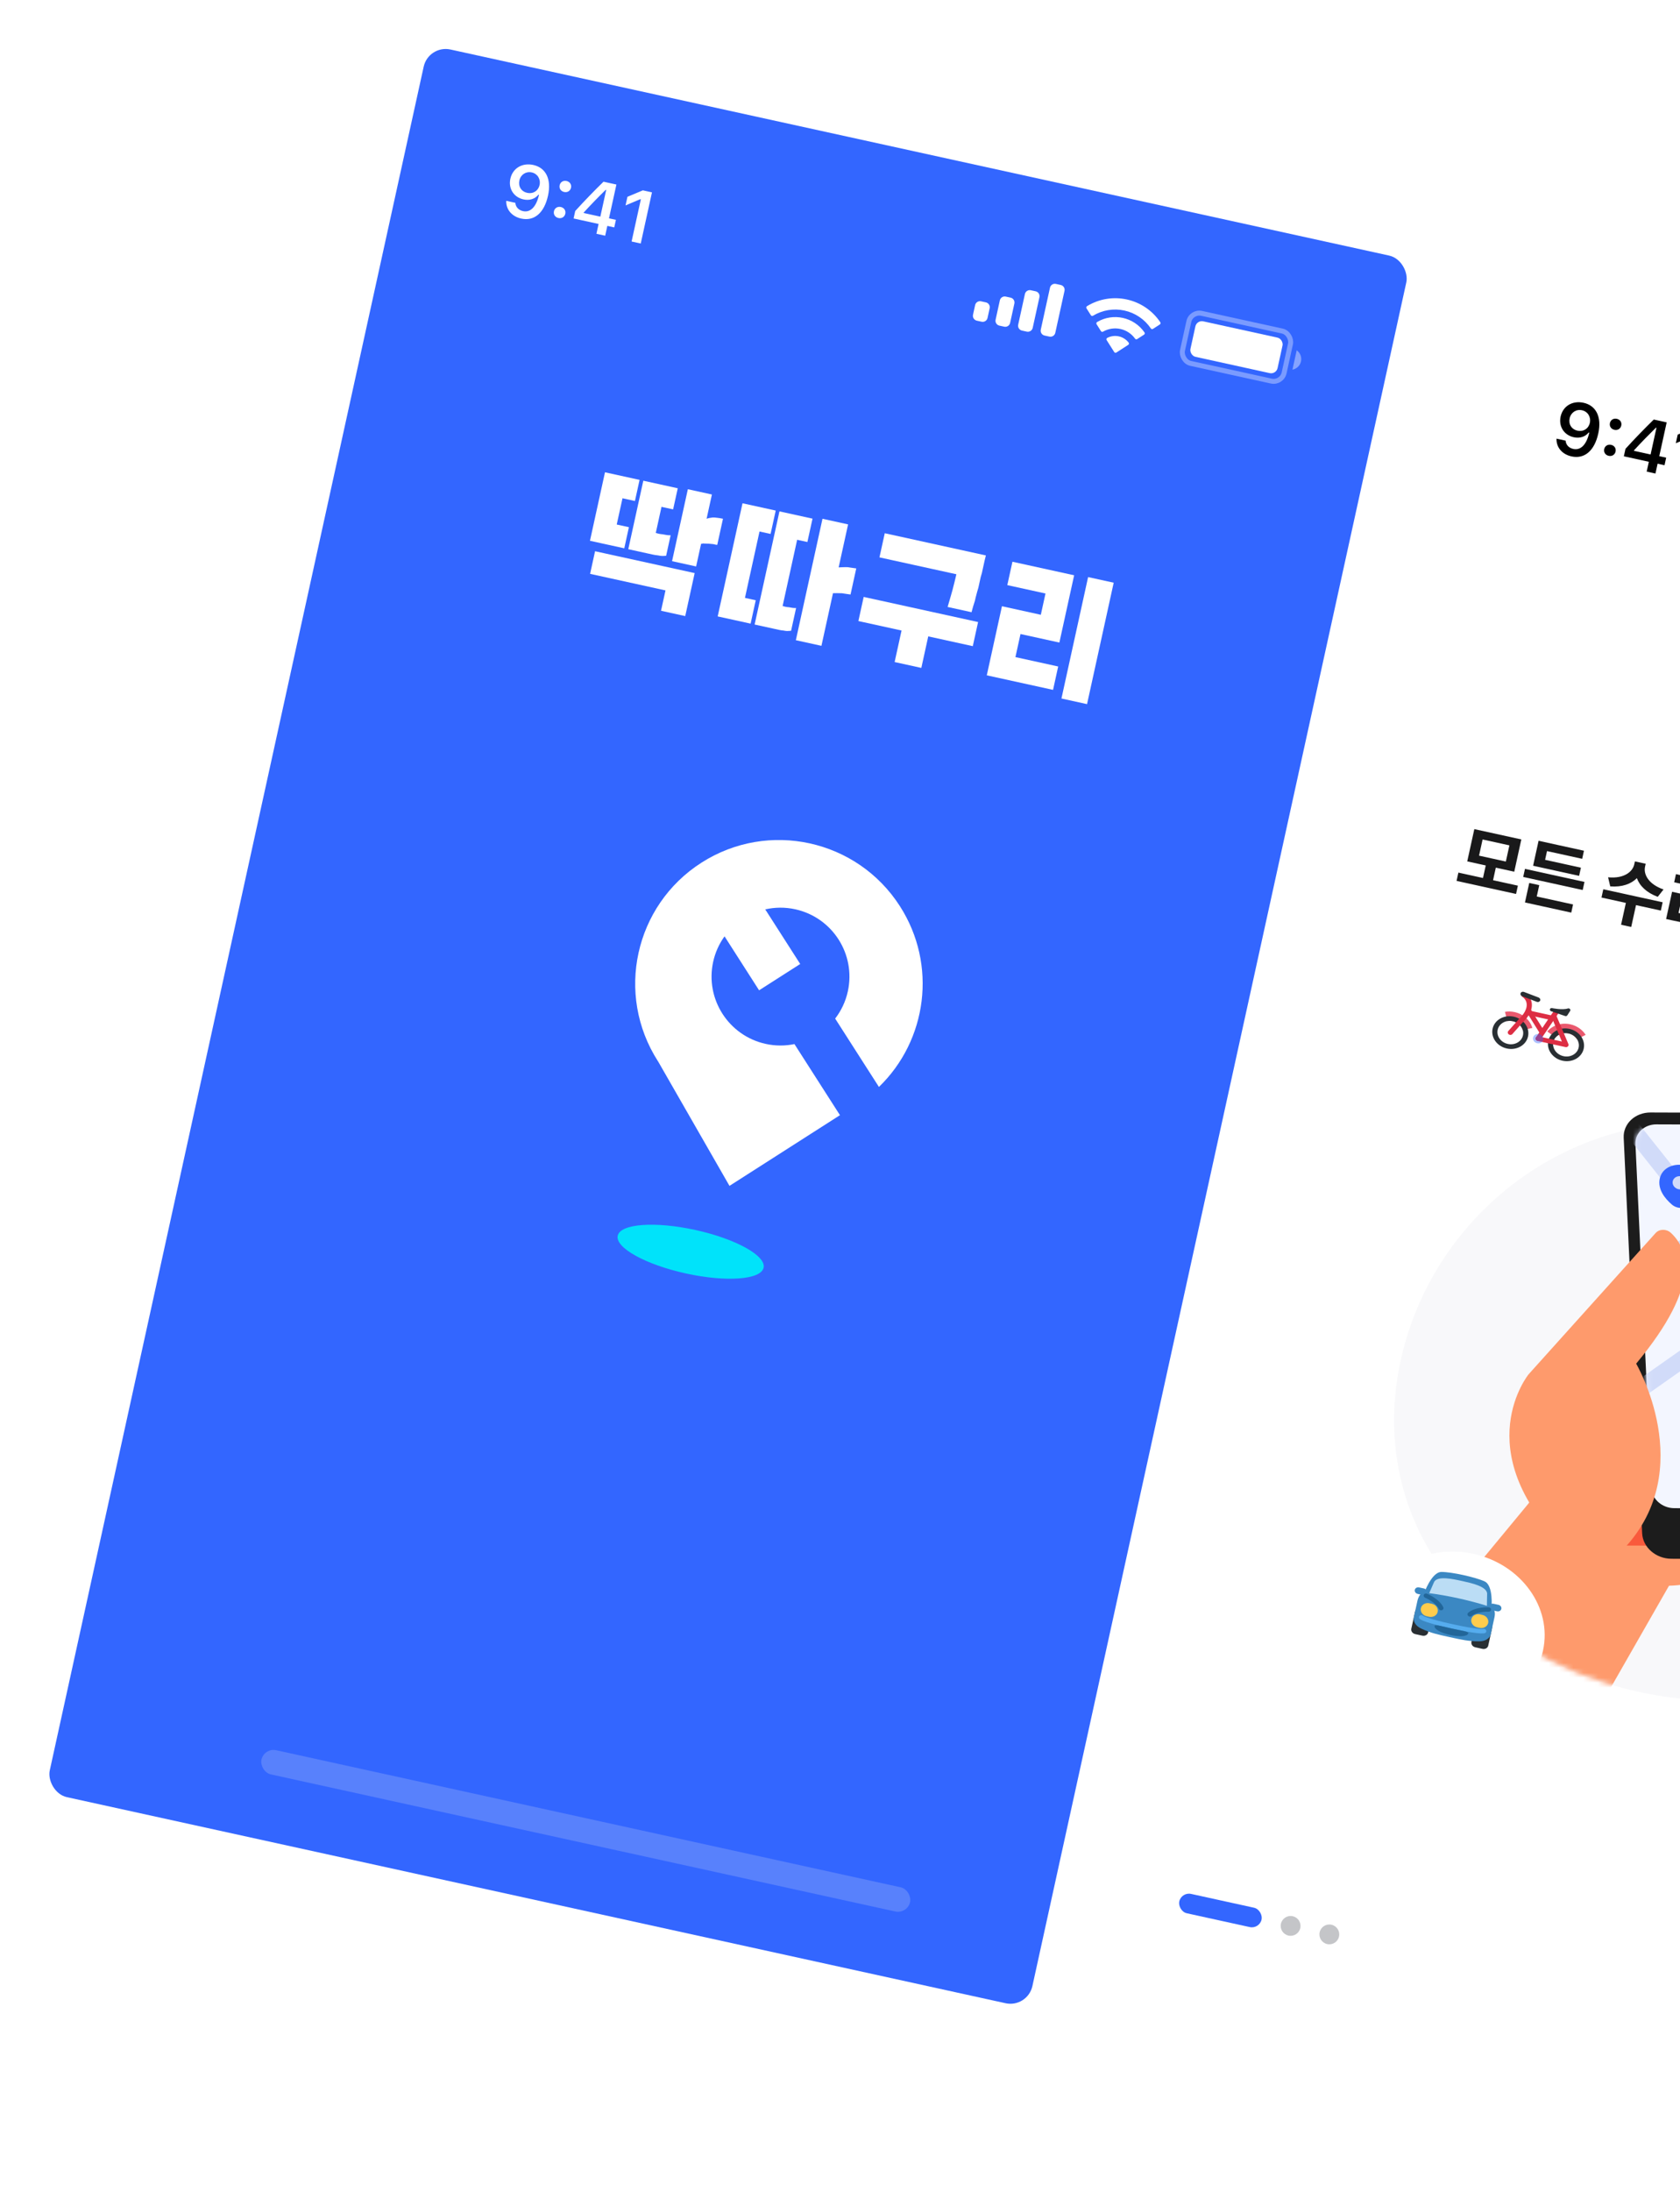 <svg width="339" height="442" viewBox="0 0 339 442" fill="none" xmlns="http://www.w3.org/2000/svg">
<g filter="url(#filter0_d_248_4604)">
<g clip-path="url(#clip0_248_4604)">
<rect x="298.396" y="57" width="203" height="361" rx="4.54" transform="rotate(12.38 298.396 57)" fill="white"/>
<path fill-rule="evenodd" clip-rule="evenodd" d="M406.484 298.508C399.601 329.867 365.734 349.045 330.785 341.373C295.835 333.702 275.766 305.792 282.649 274.432C289.532 243.073 320.747 220.207 355.697 227.878C390.646 235.549 417.63 247.731 406.484 298.508Z" fill="#F8F8FA"/>
<mask id="mask0_248_4604" style="mask-type:alpha" maskUnits="userSpaceOnUse" x="281" y="226" width="129" height="118">
<path fill-rule="evenodd" clip-rule="evenodd" d="M406.485 298.508C399.602 329.867 365.734 349.045 330.785 341.373C295.836 333.702 275.766 305.792 282.649 274.432C289.533 243.073 320.748 220.207 355.697 227.878C390.646 235.549 417.63 247.731 406.485 298.508Z" fill="#F8F8FA"/>
</mask>
<g mask="url(#mask0_248_4604)">
<path d="M311.571 299.545L283.535 333.45L323.981 342.328L337.775 318.2L311.571 299.545Z" fill="#FE9A6C"/>
</g>
<path d="M308.495 277.219C308.495 277.219 296.029 292.371 315.573 311.989C315.573 311.989 335.658 330.414 356.228 311.197L308.495 277.219Z" fill="#FE9A6C"/>
<path d="M328.205 311.831L350.397 311.902L333.317 293.714L328.205 311.831Z" fill="#F95A3C"/>
<path d="M370.583 224.581L333.054 224.456C329.932 224.445 327.507 226.731 327.639 229.56L331.361 309.354C331.493 312.183 334.131 314.486 337.253 314.496L374.782 314.621C377.905 314.632 380.329 312.346 380.197 309.517L376.476 229.723C376.344 226.894 373.705 224.591 370.583 224.581Z" fill="#1C1C1C"/>
<path d="M369.634 226.971L334.234 226.853C331.798 226.845 329.906 228.628 330.009 230.837L333.247 300.276C333.35 302.484 335.409 304.281 337.846 304.289L373.245 304.407C375.682 304.415 377.573 302.632 377.47 300.424L374.232 230.984C374.129 228.776 372.07 226.979 369.634 226.971Z" fill="#F3F6FF"/>
<mask id="mask1_248_4604" style="mask-type:alpha" maskUnits="userSpaceOnUse" x="330" y="226" width="48" height="79">
<path d="M369.634 226.971L334.235 226.853C331.798 226.845 329.906 228.628 330.009 230.837L333.248 300.276C333.351 302.484 335.41 304.281 337.846 304.289L373.246 304.407C375.682 304.415 377.574 302.632 377.471 300.424L374.232 230.984C374.129 228.776 372.071 226.979 369.634 226.971Z" fill="#EAF2FE"/>
</mask>
<g mask="url(#mask1_248_4604)">
<path d="M383.601 241.132L320.009 285.835L322.295 288.442L385.887 243.739L383.601 241.132Z" fill="#D1DBF9"/>
<path d="M372.518 226.673L308.925 271.377L311.211 273.983L374.804 229.28L372.518 226.673Z" fill="#D1DBF9"/>
<path d="M373.164 332.298L351.51 306.156C345.966 300.151 346.404 294.251 352.784 289.097L364.999 279.221C366.067 278.355 366.215 276.87 365.335 275.768L323.385 222.994L326.269 221.176L368.234 273.947C370.205 276.421 369.873 279.753 367.469 281.696L355.254 291.572C350.246 295.619 349.935 299.506 354.259 304.173L354.322 304.245L376.005 330.419L373.166 332.292L373.164 332.298Z" fill="#D1DBF9"/>
</g>
<path d="M337.13 248.719C340.416 251.706 343.694 258.896 330.155 275.131C330.155 275.131 342.66 296.398 327.784 312.346L313.987 283.365L308.502 277.22L334.075 248.778C334.832 247.933 336.249 247.918 337.137 248.72L337.13 248.719Z" fill="#FE9A6C"/>
<path d="M342.992 237.895C342.43 235.927 340.512 235.021 338.854 235.002C338.854 235.002 338.854 235.002 338.85 235.002C337.197 234.982 335.336 235.84 334.915 237.797C334.445 239.982 335.991 241.856 337.371 243.04C337.883 243.479 338.528 243.703 339.164 243.711C339.801 243.718 340.43 243.509 340.907 243.081C342.204 241.929 343.618 240.094 342.992 237.895ZM339.031 239.976C338.217 239.967 337.535 239.36 337.509 238.621C337.483 237.882 338.121 237.29 338.936 237.3C339.751 237.309 340.432 237.916 340.459 238.655C340.485 239.395 339.846 239.986 339.031 239.976Z" fill="#3366FF"/>
<g filter="url(#filter1_d_248_4604)">
<ellipse cx="310.981" cy="206.816" rx="17.412" ry="15.634" transform="rotate(12.38 310.981 206.816)" fill="white"/>
</g>
<g clip-path="url(#clip1_248_4604)">
<path d="M305.263 206.041C306.262 206.261 307.004 206.969 307.259 207.812L309.21 207.404C308.772 205.878 307.425 204.593 305.622 204.198C304.958 204.052 304.3 204.044 303.68 204.149L304.162 206.019C304.513 205.959 304.886 205.959 305.263 206.041ZM316.498 208.508C317.248 208.672 317.849 209.113 318.216 209.677L319.961 208.793C319.312 207.764 318.215 206.962 316.858 206.664C315.032 206.263 313.248 206.886 312.217 208.12L313.907 209.319C314.486 208.633 315.479 208.284 316.498 208.508Z" fill="#EA596E"/>
<path d="M305.464 205.124C303.489 204.691 301.573 205.777 301.184 207.549C300.795 209.322 302.08 211.111 304.055 211.544C306.029 211.977 307.945 210.892 308.334 209.119C308.723 207.346 307.439 205.558 305.464 205.124ZM304.256 210.627C302.846 210.317 301.928 209.04 302.206 207.774C302.484 206.507 303.852 205.732 305.262 206.041C306.672 206.351 307.591 207.628 307.313 208.895C307.035 210.161 305.666 210.936 304.256 210.627ZM316.699 207.59C314.726 207.157 312.809 208.243 312.42 210.016C312.031 211.788 313.316 213.577 315.29 214.01C317.265 214.444 319.181 213.358 319.57 211.585C319.959 209.812 318.674 208.024 316.699 207.59ZM315.492 213.093C314.082 212.784 313.163 211.506 313.441 210.24C313.719 208.973 315.088 208.198 316.498 208.507C317.909 208.817 318.826 210.094 318.548 211.361C318.27 212.627 316.902 213.403 315.492 213.093Z" fill="#292F33"/>
<path d="M316.505 210.875C316.509 210.843 316.508 210.812 316.505 210.779C316.501 210.748 316.497 210.717 316.487 210.686C316.483 210.674 316.485 210.661 316.48 210.649L314.012 204.82C313.907 204.573 313.606 204.44 313.338 204.524C313.166 204.578 313.059 204.71 313.026 204.861L308.42 203.85C308.138 203.788 307.864 203.943 307.808 204.196C307.753 204.45 307.937 204.705 308.219 204.767L313.326 205.888C313.34 205.891 313.353 205.887 313.367 205.889L315.165 210.137L310.478 209.109C310.196 209.047 309.922 209.201 309.866 209.455C309.81 209.709 309.994 209.964 310.276 210.026L315.895 211.259C315.954 211.272 316.015 211.272 316.077 211.266C316.095 211.264 316.112 211.261 316.131 211.257C316.148 211.253 316.167 211.253 316.185 211.248C316.202 211.242 316.214 211.23 316.23 211.223C316.263 211.209 316.292 211.194 316.32 211.174C316.345 211.156 316.367 211.137 316.388 211.115C316.409 211.093 316.427 211.071 316.444 211.044C316.461 211.017 316.474 210.988 316.484 210.957C316.49 210.941 316.502 210.929 316.505 210.912C316.508 210.9 316.503 210.887 316.505 210.875Z" fill="#DD2E44"/>
<path d="M313.515 204.007L311.217 207.405L308.871 203.633C308.727 203.402 308.409 203.311 308.16 203.432C307.911 203.552 307.826 203.837 307.97 204.068L310.607 208.307L309.93 209.308C309.783 209.525 309.864 209.818 310.111 209.961C310.164 209.992 310.219 210.013 310.277 210.026C310.487 210.072 310.709 209.998 310.825 209.827L314.599 204.245L313.515 204.007Z" fill="#DD2E44"/>
<path d="M304.659 208.793C304.582 208.776 304.507 208.743 304.441 208.695C304.214 208.526 304.172 208.228 304.348 208.029L306.527 205.572C306.538 205.561 307.743 204.495 308.01 203.28C308.336 201.793 307.246 201.169 307.235 201.162C306.985 201.023 306.897 200.732 307.039 200.512C307.181 200.291 307.498 200.223 307.749 200.364C307.821 200.403 309.501 201.364 309.031 203.504C308.723 204.911 307.486 206.069 307.289 206.244L305.171 208.639C305.047 208.781 304.846 208.834 304.659 208.793Z" fill="#DD2E44"/>
<path d="M310.19 202.154C310.163 202.148 310.135 202.14 310.108 202.129L307.144 200.998C306.875 200.895 306.739 200.618 306.84 200.378C306.941 200.139 307.239 200.027 307.51 200.13L310.474 201.261C310.743 201.364 310.879 201.642 310.778 201.881C310.687 202.096 310.436 202.208 310.19 202.154ZM315.866 205.004C315.851 205.001 315.836 204.997 315.821 204.991L312.996 204.031C312.81 203.968 312.705 203.787 312.754 203.618C312.804 203.449 312.991 203.351 313.182 203.393C313.203 203.397 315.261 203.84 316.372 203.468C316.516 203.42 316.685 203.462 316.79 203.573C316.894 203.684 316.912 203.84 316.834 203.961L316.258 204.857C316.179 204.98 316.02 205.038 315.866 205.004Z" fill="#292F33"/>
<path d="M311.398 209.791C311.287 210.298 310.74 210.608 310.175 210.484C309.612 210.36 309.244 209.849 309.355 209.343C309.466 208.837 310.014 208.526 310.578 208.65C311.142 208.774 311.509 209.285 311.398 209.791Z" fill="#3366FF" fill-opacity="0.4"/>
</g>
<g filter="url(#filter2_d_248_4604)">
<ellipse cx="293.889" cy="324.191" rx="17.882" ry="16.056" transform="rotate(12.38 293.889 324.191)" fill="white"/>
</g>
<g clip-path="url(#clip2_248_4604)">
<path d="M300.308 332.016C300.203 332.497 299.682 332.792 299.147 332.675L297.691 332.355C297.156 332.238 296.807 331.752 296.912 331.271L297.677 327.786C297.783 327.305 298.303 327.01 298.839 327.128L300.294 327.447C300.83 327.565 301.179 328.05 301.073 328.531L300.308 332.016ZM288.179 329.354C288.073 329.835 287.553 330.13 287.017 330.012L285.562 329.693C285.026 329.575 284.677 329.09 284.783 328.609L285.548 325.123C285.653 324.643 286.173 324.348 286.709 324.465L288.165 324.785C288.7 324.902 289.049 325.388 288.944 325.869L288.179 329.354Z" fill="#292F33"/>
<path d="M290.856 317.156C292.893 317.147 297.744 318.212 299.59 319.073C301.38 319.909 300.964 324.398 300.964 324.398C300.964 324.398 301.934 324.611 301.552 326.353L300.787 329.838C300.787 329.838 300.439 331.146 298.463 331.155C296.427 331.165 294.971 330.845 292.546 330.313C290.12 329.78 288.664 329.461 286.819 328.599C285.029 327.763 285.261 326.43 285.261 326.43L286.026 322.945C286.026 322.945 286.408 321.203 287.379 321.416C287.379 321.416 288.881 317.166 290.856 317.156Z" fill="#3B88C3"/>
<path d="M294.267 322.471C296.161 322.887 298.431 323.477 300.035 323.993L300.082 321.464C299.883 320.051 296.972 319.412 295.032 318.986C293.091 318.56 290.18 317.921 289.408 319.121L288.391 321.438C290.064 321.64 292.372 322.055 294.267 322.471Z" fill="#BBDDF5"/>
<path d="M287.911 321.304C287.832 321.665 287.442 321.886 287.04 321.798L286.07 321.585C285.668 321.497 285.406 321.133 285.485 320.772C285.565 320.411 285.954 320.19 286.357 320.278L287.327 320.491C287.729 320.579 287.991 320.943 287.911 321.304ZM300.526 324.073C300.447 324.434 300.709 324.798 301.11 324.886L302.081 325.099C302.483 325.188 302.873 324.967 302.952 324.606C303.031 324.245 302.769 323.881 302.368 323.793L301.397 323.58C300.996 323.491 300.605 323.712 300.526 324.073Z" fill="#3B88C3"/>
<path d="M290.105 325.211C289.947 325.932 289.167 326.374 288.363 326.198L287.878 326.092C287.074 325.915 286.551 325.187 286.709 324.465C286.868 323.743 287.648 323.301 288.452 323.478L288.937 323.584C289.741 323.761 290.264 324.489 290.105 325.211ZM300.294 327.447C300.136 328.169 299.355 328.611 298.552 328.434L298.067 328.328C297.263 328.152 296.74 327.423 296.898 326.702C297.056 325.98 297.837 325.538 298.64 325.714L299.126 325.821C299.929 325.997 300.453 326.725 300.294 327.447Z" fill="#FFCC4D"/>
<path d="M290.687 324.882C290.53 324.847 290.391 324.746 290.325 324.599C289.73 323.275 287.6 322.373 287.579 322.364C287.326 322.259 287.207 321.992 287.311 321.768C287.416 321.544 287.703 321.447 287.957 321.552C288.06 321.595 290.485 322.618 291.238 324.293C291.343 324.526 291.223 324.783 290.971 324.868C290.878 324.898 290.779 324.902 290.687 324.882ZM296.508 326.159C296.416 326.139 296.327 326.095 296.255 326.027C296.061 325.844 296.06 325.561 296.253 325.393C297.639 324.188 300.27 324.274 300.381 324.279C300.653 324.29 300.876 324.498 300.877 324.745C300.878 324.993 300.658 325.185 300.385 325.175C300.362 325.174 298.05 325.101 296.955 326.054C296.834 326.16 296.664 326.194 296.508 326.159Z" fill="#226699"/>
<path d="M292.928 328.57C290.181 327.967 286.817 327.126 286.401 326.547C286.249 326.335 286.309 326.06 286.537 325.931C286.736 325.817 286.999 325.856 287.163 326.013C287.266 326.081 288.192 326.617 293.119 327.699C298.046 328.78 299.112 328.681 299.234 328.662C299.449 328.589 299.703 328.664 299.837 328.851C299.99 329.063 299.929 329.338 299.702 329.467C299.082 329.818 295.676 329.173 292.928 328.57Z" fill="#55ACEE"/>
<path d="M296.277 329.533C296.133 330.187 294.517 330.289 292.641 329.877C290.766 329.465 289.341 328.696 289.484 328.042C289.563 327.682 291.053 328.158 292.928 328.57C294.804 328.982 296.356 329.173 296.277 329.533Z" fill="#226699"/>
</g>
<path d="M364.893 160.625L362.01 173.76L360.05 173.33L361.476 166.834L360.445 166.608L359.158 172.474L357.241 172.053L359.941 159.749L361.859 160.169L360.807 164.962L361.837 165.189L362.933 160.195L364.893 160.625ZM351.841 168.229L353.722 159.658L355.783 160.11L354.294 166.892C355.282 167.072 356.383 167.216 357.592 167.241L357.403 169.059C355.606 168.98 354.084 168.736 352.757 168.43L351.841 168.229ZM379.888 171.43L379.527 173.076L374.519 171.977L373.571 176.298L371.525 175.848L372.473 171.528L367.551 170.447L367.912 168.802L379.888 171.43ZM368.952 166.66C371.761 166.947 373.27 166.018 373.757 164.926L370.066 164.115L370.414 162.527L380.258 164.688L379.91 166.276L376.225 165.467C376.189 166.659 377.155 168.131 379.869 169.057L378.756 170.507C376.468 169.69 375.102 168.4 374.594 166.954C373.535 168.056 371.768 168.658 369.356 168.444L368.952 166.66ZM393.262 166.867L391.139 176.54L389.093 176.09L389.772 173L387.568 172.516L387.333 173.589L380.994 172.198L382.486 165.402L384.561 165.857L384.143 167.76L386.375 168.25L386.793 166.347L388.824 166.793L388.545 168.067L390.748 168.55L391.216 166.418L393.262 166.867ZM381.616 177.839L382.539 173.632L384.628 174.091L384.066 176.652L391.062 178.187L390.701 179.833L381.616 177.839ZM383.421 171.051L385.653 171.541L386.033 169.81L383.801 169.32L383.421 171.051ZM387.929 170.871L390.133 171.355L390.387 170.196L388.184 169.712L387.929 170.871ZM306.286 178.69L305.918 180.364L293.914 177.729L294.281 176.055L299.246 177.145L299.802 174.613L296.068 173.793L297.497 167.283L306.983 169.365L305.554 175.875L301.834 175.059L301.278 177.591L306.286 178.69ZM298.451 172.637L303.859 173.824L304.575 170.561L299.167 169.374L298.451 172.637ZM319.724 177.936L319.366 179.567L307.361 176.932L307.719 175.301L319.724 177.936ZM307.716 182.079L308.58 178.144L310.597 178.587L310.095 180.876L317.421 182.484L317.059 184.13L307.716 182.079ZM309.357 174.671L310.463 169.634L319.62 171.644L319.262 173.275L312.165 171.718L311.779 173.477L319.004 175.063L318.643 176.709L309.357 174.671ZM331.944 174.874C331.623 176.333 332.548 178.373 335.677 179.458L334.511 180.942C332.235 180.105 330.852 178.721 330.299 177.175C329.142 178.346 327.313 179.024 324.925 178.837L324.488 177.002C327.755 177.321 329.45 175.849 329.769 174.397L329.901 173.796L332.075 174.273L331.944 174.874ZM323.156 181.089L323.523 179.415L335.499 182.043L335.132 183.717L330.124 182.618L329.156 187.025L327.11 186.576L328.078 182.169L323.156 181.089ZM348.78 177.565L345.89 190.728L343.844 190.279L346.734 177.116L348.78 177.565ZM336.197 185.421L337.403 179.927L341.567 180.841L341.988 178.923L337.824 178.009L338.185 176.364L344.452 177.74L343.315 182.919L339.18 182.011L338.7 184.201C340.65 184.606 342.291 184.854 344.145 184.946L343.952 186.643C341.795 186.567 339.847 186.215 337.399 185.685L336.197 185.421ZM361.514 180.36L359.852 187.929L357.806 187.48L358.453 184.532L356.55 184.114L356.918 182.44L358.821 182.858L359.468 179.911L361.514 180.36ZM348.963 183.904C351.218 183.709 352.427 182.332 352.869 180.832L350.358 180.281L350.719 178.635L357.845 180.199L357.483 181.845L354.987 181.297C354.773 182.712 355.289 184.362 357.151 185.476L355.795 186.873C354.459 186.092 353.691 184.979 353.365 183.73C352.521 184.842 351.294 185.615 349.667 185.753L348.963 183.904ZM349.763 191.398L350.843 186.476L359.742 188.429L358.662 193.351L349.763 191.398ZM352.198 190.208L357.02 191.266L357.384 189.607L352.563 188.548L352.198 190.208ZM369.002 182.183C372.055 182.861 373.642 184.034 373.334 185.474C373.006 186.932 371.075 187.325 368.019 186.662C364.959 185.983 363.363 184.815 363.69 183.357C363.999 181.918 365.938 181.518 369.002 182.183ZM361.564 187.51L361.922 185.878L373.898 188.507L373.54 190.138L361.564 187.51ZM361.551 194.06L362.336 190.483L369.476 192.051L369.598 191.493L362.458 189.925L362.785 188.437L371.971 190.454L371.207 193.93L364.054 192.36L363.922 192.961L371.39 194.6L371.051 196.146L361.551 194.06ZM365.851 183.831C365.721 184.388 366.506 184.74 368.349 185.159C370.219 185.555 371.079 185.564 371.202 185.006C371.309 184.519 370.539 184.096 368.672 183.686C366.826 183.281 365.95 183.343 365.851 183.831ZM389.457 186.493L388.92 188.94L390.622 189.314L390.252 191.002L388.549 190.628L388.025 193.018L385.964 192.565L387.396 186.041L389.457 186.493ZM378.303 187.569C378.675 185.806 380.488 184.922 382.522 185.361C384.545 185.813 385.8 187.37 385.414 189.13C385.035 190.854 383.235 191.779 381.212 191.327C379.179 190.889 377.91 189.29 378.303 187.569ZM378.759 193.143L379.104 191.57L387.918 193.504L387.105 197.21L380.337 195.724L380.189 196.397L387.3 197.958L386.949 199.56L377.806 197.553L378.629 193.805L385.368 195.284L385.512 194.626L378.759 193.143ZM380.306 188.009C380.103 188.864 380.658 189.511 381.567 189.711C382.475 189.91 383.236 189.552 383.425 188.694C383.612 187.842 383.064 187.227 382.157 187.021C381.247 186.828 380.478 187.155 380.306 188.009ZM402.777 189.417L399.888 202.58L397.842 202.131L398.985 196.923L396.896 196.465L397.264 194.791L399.353 195.249L399.767 193.361L397.693 192.905L398.057 191.245L400.131 191.701L400.731 188.968L402.777 189.417ZM391.485 189.758L391.84 188.141L397.777 189.444L396.644 194.61L392.795 193.765L392.28 196.111C393.801 196.423 395.178 196.642 396.77 196.767L396.574 198.479C394.578 198.348 392.905 198.011 390.908 197.58L389.863 197.35L391.097 191.727L394.975 192.579L395.405 190.618L391.485 189.758ZM413.734 198.121L413.376 199.752L404.019 197.698L405.464 191.117L414.735 193.152L414.371 194.811L407.131 193.222L406.409 196.513L413.734 198.121ZM401.776 201.36L402.149 199.657L414.154 202.292L413.78 203.995L401.776 201.36ZM428.102 194.976L425.213 208.139L423.167 207.69L424.31 202.482L422.221 202.023L422.589 200.349L424.677 200.808L425.092 198.919L423.017 198.464L423.382 196.804L425.456 197.26L426.056 194.527L428.102 194.976ZM416.81 195.317L417.164 193.7L423.102 195.003L421.968 200.168L418.12 199.323L417.605 201.67C419.126 201.981 420.502 202.201 422.095 202.326L421.899 204.037C419.903 203.907 418.23 203.569 416.232 203.138L415.188 202.909L416.422 197.286L420.3 198.137L420.73 196.177L416.81 195.317ZM439.463 207.923L439.095 209.597L427.091 206.962L427.458 205.288L430.048 205.856L430.733 202.737C429.882 201.898 429.493 200.838 429.753 199.687C430.215 197.547 432.638 196.586 435.499 197.214C438.354 197.841 440.173 199.733 439.711 201.873C439.456 203.002 438.682 203.792 437.596 204.198L436.902 207.36L439.463 207.923ZM431.799 200.136C431.518 201.38 432.495 202.359 434.284 202.752C436.058 203.141 437.392 202.669 437.665 201.424C437.941 200.165 436.92 199.213 435.144 198.831C433.358 198.431 432.068 198.876 431.799 200.136ZM432.08 206.302L434.813 206.902L435.334 204.527C434.889 204.504 434.415 204.445 433.935 204.34C433.456 204.235 433.015 204.093 432.601 203.927L432.08 206.302ZM441.485 210.391C440.777 210.236 440.311 209.526 440.483 208.806C440.623 208.102 441.342 207.66 442.051 207.816C442.737 207.966 443.22 208.672 443.073 209.375C442.907 210.096 442.172 210.542 441.485 210.391Z" fill="#19191A"/>
<rect x="238.39" y="381.685" width="17" height="4" rx="2" transform="rotate(12.38 238.39 381.685)" fill="#3366FF"/>
<circle cx="260.427" cy="388.57" r="2" transform="rotate(12.38 260.427 388.57)" fill="#C4C5C8"/>
<circle cx="268.241" cy="390.285" r="2" transform="rotate(12.38 268.241 390.285)" fill="#C4C5C8"/>
<path d="M317.107 92.084C319.732 92.66 321.743 90.949 322.507 87.465C323.258 84.046 322.01 81.807 319.541 81.265C317.295 80.772 315.376 81.933 314.912 84.043C314.477 86.025 315.591 87.784 317.558 88.216C318.767 88.481 319.87 88.139 320.572 87.265L320.693 87.292C320.139 89.713 318.969 90.91 317.46 90.579C316.573 90.384 315.971 89.742 315.922 88.907L314.084 88.503C314.015 90.25 315.218 91.669 317.107 92.084ZM318.314 86.89C317.113 86.626 316.468 85.6 316.735 84.383C316.991 83.218 318.06 82.515 319.226 82.771C320.392 83.027 321.065 84.127 320.805 85.314C320.547 86.488 319.509 87.152 318.314 86.89ZM325.761 86.717C326.441 86.866 327.009 86.496 327.149 85.86C327.289 85.223 326.928 84.649 326.248 84.499C325.576 84.352 325 84.72 324.86 85.357C324.72 85.994 325.089 86.57 325.761 86.717ZM324.609 91.968C325.288 92.117 325.858 91.74 325.997 91.111C326.136 90.474 325.775 89.9 325.095 89.751C324.423 89.603 323.847 89.971 323.707 90.608C323.569 91.238 323.936 91.821 324.609 91.968ZM332.279 95.151L334.046 95.539L334.481 93.558L335.876 93.864L336.21 92.34L334.815 92.034L336.312 85.216L333.708 84.645C331.837 86.469 329.85 88.522 328.001 90.553L327.67 92.063L332.714 93.17L332.279 95.151ZM329.728 90.85C331.122 89.319 332.736 87.671 334.149 86.286L334.25 86.308L333.067 91.695L329.705 90.957L329.728 90.85ZM339.376 96.709L341.221 97.114L343.487 86.791L341.649 86.388L338.535 87.692L338.154 89.43L341.121 88.177L341.243 88.203L339.376 96.709Z" fill="black"/>
</g>
</g>
<g filter="url(#filter3_d_248_4604)">
<g clip-path="url(#clip3_248_4604)">
<rect x="86.467" y="9.017" width="203" height="361" rx="4.54" transform="rotate(12.38 86.467 9.017)" fill="#3366FF"/>
<g clip-path="url(#clip4_248_4604)">
<path d="M135.826 102.774L133.482 102.26L132.326 107.525C132.489 107.582 132.682 107.635 132.905 107.684C133.147 107.737 133.431 107.778 133.756 107.807C134.035 107.868 134.308 107.917 134.573 107.954C134.838 107.991 135.088 108.003 135.325 107.992L134.417 112.131C134.157 112.159 133.881 112.172 133.588 112.172C133.319 112.155 133.035 112.114 132.737 112.049C132.393 112.016 132.073 111.967 131.775 111.902C131.496 111.84 131.217 111.779 130.937 111.718L126.778 110.805L129.811 96.988L136.762 98.514L135.826 102.774ZM125.969 110.627L119.046 109.108L122.078 95.291L129.057 96.822L128.122 101.083L125.61 100.532L124.447 105.827L126.904 106.366L125.969 110.627ZM145.887 104.664L144.731 109.929C144.675 109.916 144.608 109.912 144.529 109.916C144.473 109.904 144.408 109.89 144.334 109.873C144.259 109.857 144.185 109.841 144.11 109.824C144.055 109.812 143.989 109.798 143.915 109.781C143.743 109.765 143.571 109.748 143.399 109.732C143.227 109.715 143.065 109.701 142.911 109.689C142.814 109.688 142.716 109.688 142.619 109.688C142.544 109.672 142.468 109.666 142.389 109.67C142.31 109.674 142.231 109.678 142.152 109.681C142.078 109.665 142.012 109.651 141.957 109.639C141.836 109.655 141.734 109.675 141.651 109.699C141.591 109.707 141.53 109.715 141.47 109.723L140.468 114.288L135.611 113.222L138.797 98.705L143.654 99.771L142.579 104.671C142.75 104.602 142.938 104.548 143.141 104.508C143.345 104.467 143.577 104.433 143.837 104.405C144.092 104.397 144.39 104.42 144.729 104.473C145.073 104.506 145.459 104.57 145.887 104.664ZM133.385 123.229L134.287 119.12L119.073 115.781L120.075 111.216L140.174 115.627L138.27 124.301L133.385 123.229Z" fill="white"/>
<path d="M162.919 109.359L160.853 108.906L157.921 122.266C158.084 122.323 158.267 122.374 158.472 122.419C158.695 122.468 158.942 122.501 159.211 122.517C159.435 122.566 159.669 122.607 159.916 122.64C160.162 122.673 160.404 122.684 160.64 122.672L159.632 127.267C159.372 127.295 159.105 127.311 158.831 127.315C158.58 127.302 158.334 127.269 158.092 127.216C157.804 127.196 157.52 127.155 157.241 127.093C156.981 127.036 156.711 126.977 156.432 126.916L152.272 126.003L157.283 103.177L163.954 104.642L162.919 109.359ZM151.463 125.825L144.819 124.367L149.829 101.541L156.529 103.012L155.493 107.729L153.26 107.239L150.321 120.63L152.498 121.108L151.463 125.825ZM172.781 114.682L171.626 119.947C171.514 119.922 171.391 119.906 171.256 119.898C171.126 119.869 170.984 119.849 170.831 119.836C170.682 119.804 170.531 119.781 170.377 119.769C170.224 119.756 170.064 119.732 169.896 119.695C169.567 119.686 169.246 119.68 168.935 119.675C168.642 119.675 168.359 119.677 168.085 119.68L165.754 130.302L160.59 129.168L165.967 104.669L171.132 105.802L169.228 114.476C169.506 114.452 169.791 114.44 170.084 114.441C170.4 114.425 170.731 114.423 171.08 114.436C171.247 114.473 171.408 114.497 171.561 114.51C171.733 114.526 171.884 114.549 172.014 114.577C172.168 114.59 172.3 114.608 172.412 114.633C172.547 114.641 172.67 114.657 172.781 114.682Z" fill="white"/>
<path d="M191.214 122.46C191.363 121.961 191.518 121.432 191.68 120.872C191.842 120.312 192.013 119.711 192.192 119.07C192.345 118.466 192.488 117.902 192.622 117.378C192.761 116.834 192.882 116.329 192.984 115.863L177.463 112.456L178.532 107.586L198.938 112.065C198.862 112.41 198.78 112.743 198.69 113.064C198.623 113.368 198.556 113.672 198.489 113.977C198.427 114.261 198.365 114.545 198.302 114.829C198.24 115.113 198.182 115.377 198.129 115.62C198.048 115.9 197.969 116.17 197.892 116.43C197.835 116.693 197.779 116.947 197.725 117.19C197.672 117.434 197.619 117.677 197.565 117.921C197.516 118.144 197.467 118.367 197.418 118.59C197.346 118.83 197.274 119.069 197.202 119.309C197.153 119.532 197.097 119.743 197.034 119.942C196.985 120.165 196.927 120.386 196.859 120.605C196.814 120.808 196.772 121.001 196.732 121.183C196.601 121.601 196.473 122.009 196.346 122.406C196.243 122.788 196.142 123.159 196.043 123.52L191.214 122.46ZM180.523 133.575L181.919 127.215L173.21 125.303L174.279 120.434L197.364 125.501L196.296 130.37L187.307 128.397L185.911 134.758L180.523 133.575Z" fill="white"/>
<path d="M202.179 122.315L210.023 124.037L210.965 119.746L203.26 118.054L204.296 113.337L216.746 116.07L213.767 129.643L205.923 127.922L204.9 132.578L213.526 134.471L212.491 139.189L199.119 136.254L202.179 122.315ZM214.186 140.932L219.563 116.433L224.727 117.567L219.35 142.066L214.186 140.932Z" fill="white"/>
</g>
<path d="M138.402 256.934C146.532 258.719 153.553 258.202 154.085 255.779C154.616 253.357 148.457 249.947 140.328 248.163C132.198 246.378 125.177 246.895 124.645 249.317C124.114 251.74 130.273 255.15 138.402 256.934Z" fill="#00E3FA"/>
<path d="M160.307 210.653C158.448 211.039 156.484 211.051 154.513 210.618C147.01 208.971 142.26 201.554 143.906 194.055C144.326 192.141 145.123 190.41 146.202 188.916L153.174 199.804L161.472 194.496L154.415 183.477C156.348 183.038 158.407 183.003 160.474 183.457C167.977 185.104 172.727 192.521 171.081 200.02C170.627 202.087 169.734 203.941 168.525 205.511L177.355 219.3C187.078 209.91 189.174 194.673 181.601 182.848C172.966 169.363 155.031 165.426 141.541 174.055C128.051 182.684 124.116 200.609 132.752 214.095C132.772 214.127 132.796 214.159 132.817 214.191L147.199 239.26L169.493 224.999L160.307 210.653Z" fill="white"/>
<rect opacity="0.2" x="53.294" y="352.587" width="134" height="5" rx="2.5" transform="rotate(12.38 53.294 352.587)" fill="#EFEDF0"/>
<rect opacity="0.35" x="240.357" y="62.759" width="21" height="10.333" rx="2.167" transform="rotate(12.38 240.357 62.759)" stroke="white"/>
<path opacity="0.4" d="M261.655 70.676L260.797 74.583C261.656 74.425 262.336 73.767 262.523 72.914C262.71 72.061 262.368 71.18 261.655 70.676Z" fill="white"/>
<rect x="241.5" y="64.546" width="18" height="7.333" rx="1.333" transform="rotate(12.38 241.5 64.546)" fill="white"/>
<path fill-rule="evenodd" clip-rule="evenodd" d="M226.899 62.656C229.072 63.133 230.979 64.426 232.226 66.268C232.319 66.409 232.509 66.45 232.651 66.358L234.036 65.464C234.108 65.417 234.159 65.344 234.177 65.26C234.195 65.176 234.178 65.088 234.131 65.016C230.867 60.151 224.345 58.719 219.343 61.77C219.27 61.816 219.219 61.889 219.2 61.972C219.181 62.056 219.196 62.144 219.242 62.216L220.125 63.608C220.216 63.752 220.406 63.795 220.549 63.705C222.453 62.555 224.726 62.179 226.899 62.656ZM226.083 66.375C227.277 66.637 228.331 67.333 229.04 68.328C229.135 68.468 229.324 68.507 229.466 68.416L230.85 67.521C230.922 67.475 230.973 67.4 230.991 67.316C231.009 67.231 230.992 67.143 230.944 67.071C228.799 63.974 224.625 63.058 221.38 64.972C221.306 65.017 221.254 65.09 221.235 65.174C221.215 65.259 221.231 65.347 221.277 65.42L222.158 66.812C222.249 66.954 222.437 66.998 222.582 66.911C223.642 66.305 224.89 66.114 226.083 66.375ZM227.802 69.375C227.785 69.46 227.734 69.535 227.66 69.581L225.268 71.126C225.198 71.171 225.112 71.187 225.031 71.169C224.949 71.151 224.878 71.101 224.833 71.031L223.308 68.626C223.26 68.553 223.245 68.464 223.265 68.379C223.286 68.295 223.34 68.223 223.416 68.18C224.899 67.397 226.731 67.799 227.749 69.131C227.8 69.202 227.819 69.29 227.802 69.375Z" fill="white"/>
<path fill-rule="evenodd" clip-rule="evenodd" d="M214.04 57.495L213.063 57.28C212.524 57.162 211.991 57.503 211.872 58.043L210.014 66.508C209.896 67.047 210.237 67.581 210.776 67.699L211.753 67.913C212.293 68.032 212.826 67.691 212.944 67.151L214.802 58.686C214.921 58.147 214.579 57.613 214.04 57.495ZM208.005 58.559L208.982 58.773C209.521 58.892 209.862 59.425 209.744 59.965L208.386 66.15C208.268 66.69 207.734 67.031 207.195 66.913L206.218 66.698C205.679 66.58 205.338 66.047 205.456 65.507L206.814 59.321C206.932 58.782 207.465 58.441 208.005 58.559ZM203.923 60.052L202.946 59.837C202.407 59.719 201.874 60.06 201.755 60.6L200.898 64.507C200.779 65.046 201.121 65.58 201.66 65.698L202.637 65.912C203.176 66.031 203.71 65.689 203.828 65.15L204.686 61.243C204.804 60.704 204.463 60.17 203.923 60.052ZM198.936 61.005L197.96 60.791C197.42 60.672 196.887 61.013 196.768 61.553L196.34 63.506C196.221 64.046 196.563 64.579 197.102 64.698L198.079 64.912C198.618 65.03 199.151 64.689 199.27 64.15L199.699 62.196C199.817 61.657 199.476 61.123 198.936 61.005Z" fill="white"/>
<path d="M105.178 44.1C107.804 44.676 109.814 42.965 110.579 39.482C111.329 36.062 110.081 33.823 107.613 33.282C105.366 32.789 103.447 33.95 102.984 36.06C102.549 38.041 103.662 39.801 105.63 40.233C106.839 40.498 107.941 40.155 108.643 39.282L108.764 39.308C108.211 41.729 107.04 42.927 105.531 42.595C104.644 42.401 104.042 41.759 103.993 40.923L102.155 40.52C102.086 42.267 103.29 43.686 105.178 44.1ZM106.386 38.906C105.184 38.642 104.539 37.616 104.806 36.4C105.062 35.234 106.131 34.531 107.297 34.787C108.463 35.043 109.137 36.143 108.876 37.331C108.619 38.504 107.58 39.168 106.386 38.906ZM113.832 38.734C114.512 38.883 115.081 38.513 115.221 37.876C115.36 37.239 114.999 36.665 114.319 36.516C113.647 36.368 113.071 36.737 112.931 37.373C112.791 38.01 113.16 38.586 113.832 38.734ZM112.68 43.985C113.36 44.134 113.93 43.757 114.068 43.127C114.208 42.49 113.846 41.916 113.167 41.767C112.494 41.619 111.918 41.988 111.779 42.624C111.64 43.254 112.007 43.837 112.68 43.985ZM120.35 47.168L122.117 47.556L122.552 45.574L123.947 45.88L124.281 44.356L122.886 44.05L124.383 37.233L121.779 36.661C119.909 38.485 117.921 40.538 116.073 42.57L115.741 44.079L120.785 45.186L120.35 47.168ZM117.8 42.866C119.193 41.335 120.807 39.687 122.221 38.303L122.321 38.325L121.139 43.712L117.776 42.974L117.8 42.866ZM127.447 48.726L129.293 49.131L131.558 38.808L129.72 38.404L126.607 39.708L126.225 41.446L129.192 40.193L129.314 40.22L127.447 48.726Z" fill="white"/>
</g>
</g>
<defs>
<filter id="filter0_d_248_4604" x="212.531" y="48.531" width="292.614" height="413.066" filterUnits="userSpaceOnUse" color-interpolation-filters="sRGB">
<feFlood flood-opacity="0" result="BackgroundImageFix"/>
<feColorMatrix in="SourceAlpha" type="matrix" values="0 0 0 0 0 0 0 0 0 0 0 0 0 0 0 0 0 0 127 0" result="hardAlpha"/>
<feOffset/>
<feGaussianBlur stdDeviation="4.234"/>
<feComposite in2="hardAlpha" operator="out"/>
<feColorMatrix type="matrix" values="0 0 0 0 0 0 0 0 0 0 0 0 0 0 0 0 0 0 0.1 0"/>
<feBlend mode="normal" in2="BackgroundImageFix" result="effect1_dropShadow_248_4604"/>
<feBlend mode="normal" in="SourceGraphic" in2="effect1_dropShadow_248_4604" result="shape"/>
</filter>
<filter id="filter1_d_248_4604" x="270.644" y="173.092" width="80.674" height="77.447" filterUnits="userSpaceOnUse" color-interpolation-filters="sRGB">
<feFlood flood-opacity="0" result="BackgroundImageFix"/>
<feColorMatrix in="SourceAlpha" type="matrix" values="0 0 0 0 0 0 0 0 0 0 0 0 0 0 0 0 0 0 127 0" result="hardAlpha"/>
<feOffset dy="5"/>
<feGaussianBlur stdDeviation="11.5"/>
<feComposite in2="hardAlpha" operator="out"/>
<feColorMatrix type="matrix" values="0 0 0 0 0 0 0 0 0 0 0 0 0 0 0 0 0 0 0.09 0"/>
<feBlend mode="normal" in2="BackgroundImageFix" result="effect1_dropShadow_248_4604"/>
<feBlend mode="normal" in="SourceGraphic" in2="effect1_dropShadow_248_4604" result="shape"/>
</filter>
<filter id="filter2_d_248_4604" x="253.083" y="290.042" width="81.612" height="78.297" filterUnits="userSpaceOnUse" color-interpolation-filters="sRGB">
<feFlood flood-opacity="0" result="BackgroundImageFix"/>
<feColorMatrix in="SourceAlpha" type="matrix" values="0 0 0 0 0 0 0 0 0 0 0 0 0 0 0 0 0 0 127 0" result="hardAlpha"/>
<feOffset dy="5"/>
<feGaussianBlur stdDeviation="11.5"/>
<feComposite in2="hardAlpha" operator="out"/>
<feColorMatrix type="matrix" values="0 0 0 0 0 0 0 0 0 0 0 0 0 0 0 0 0 0 0.09 0"/>
<feBlend mode="normal" in2="BackgroundImageFix" result="effect1_dropShadow_248_4604"/>
<feBlend mode="normal" in="SourceGraphic" in2="effect1_dropShadow_248_4604" result="shape"/>
</filter>
<filter id="filter3_d_248_4604" x="0.602" y="0.548" width="292.614" height="413.066" filterUnits="userSpaceOnUse" color-interpolation-filters="sRGB">
<feFlood flood-opacity="0" result="BackgroundImageFix"/>
<feColorMatrix in="SourceAlpha" type="matrix" values="0 0 0 0 0 0 0 0 0 0 0 0 0 0 0 0 0 0 127 0" result="hardAlpha"/>
<feOffset/>
<feGaussianBlur stdDeviation="4.234"/>
<feComposite in2="hardAlpha" operator="out"/>
<feColorMatrix type="matrix" values="0 0 0 0 0 0 0 0 0 0 0 0 0 0 0 0 0 0 0.1 0"/>
<feBlend mode="normal" in2="BackgroundImageFix" result="effect1_dropShadow_248_4604"/>
<feBlend mode="normal" in="SourceGraphic" in2="effect1_dropShadow_248_4604" result="shape"/>
</filter>
<clipPath id="clip0_248_4604">
<rect x="298.396" y="57" width="203" height="361" rx="4.54" transform="rotate(12.38 298.396 57)" fill="white"/>
</clipPath>
<clipPath id="clip1_248_4604">
<rect width="18.823" height="16.901" fill="white" transform="translate(303.6 196.544) rotate(12.38)"/>
</clipPath>
<clipPath id="clip2_248_4604">
<rect width="17.882" height="16.056" fill="white" transform="translate(286.968 314.02) rotate(12.38)"/>
</clipPath>
<clipPath id="clip3_248_4604">
<rect x="86.467" y="9.017" width="203" height="361" rx="4.54" transform="rotate(12.38 86.467 9.017)" fill="white"/>
</clipPath>
<clipPath id="clip4_248_4604">
<rect width="149" height="45" fill="white" transform="translate(102.831 80.478) rotate(12.38)"/>
</clipPath>
</defs>
</svg>
